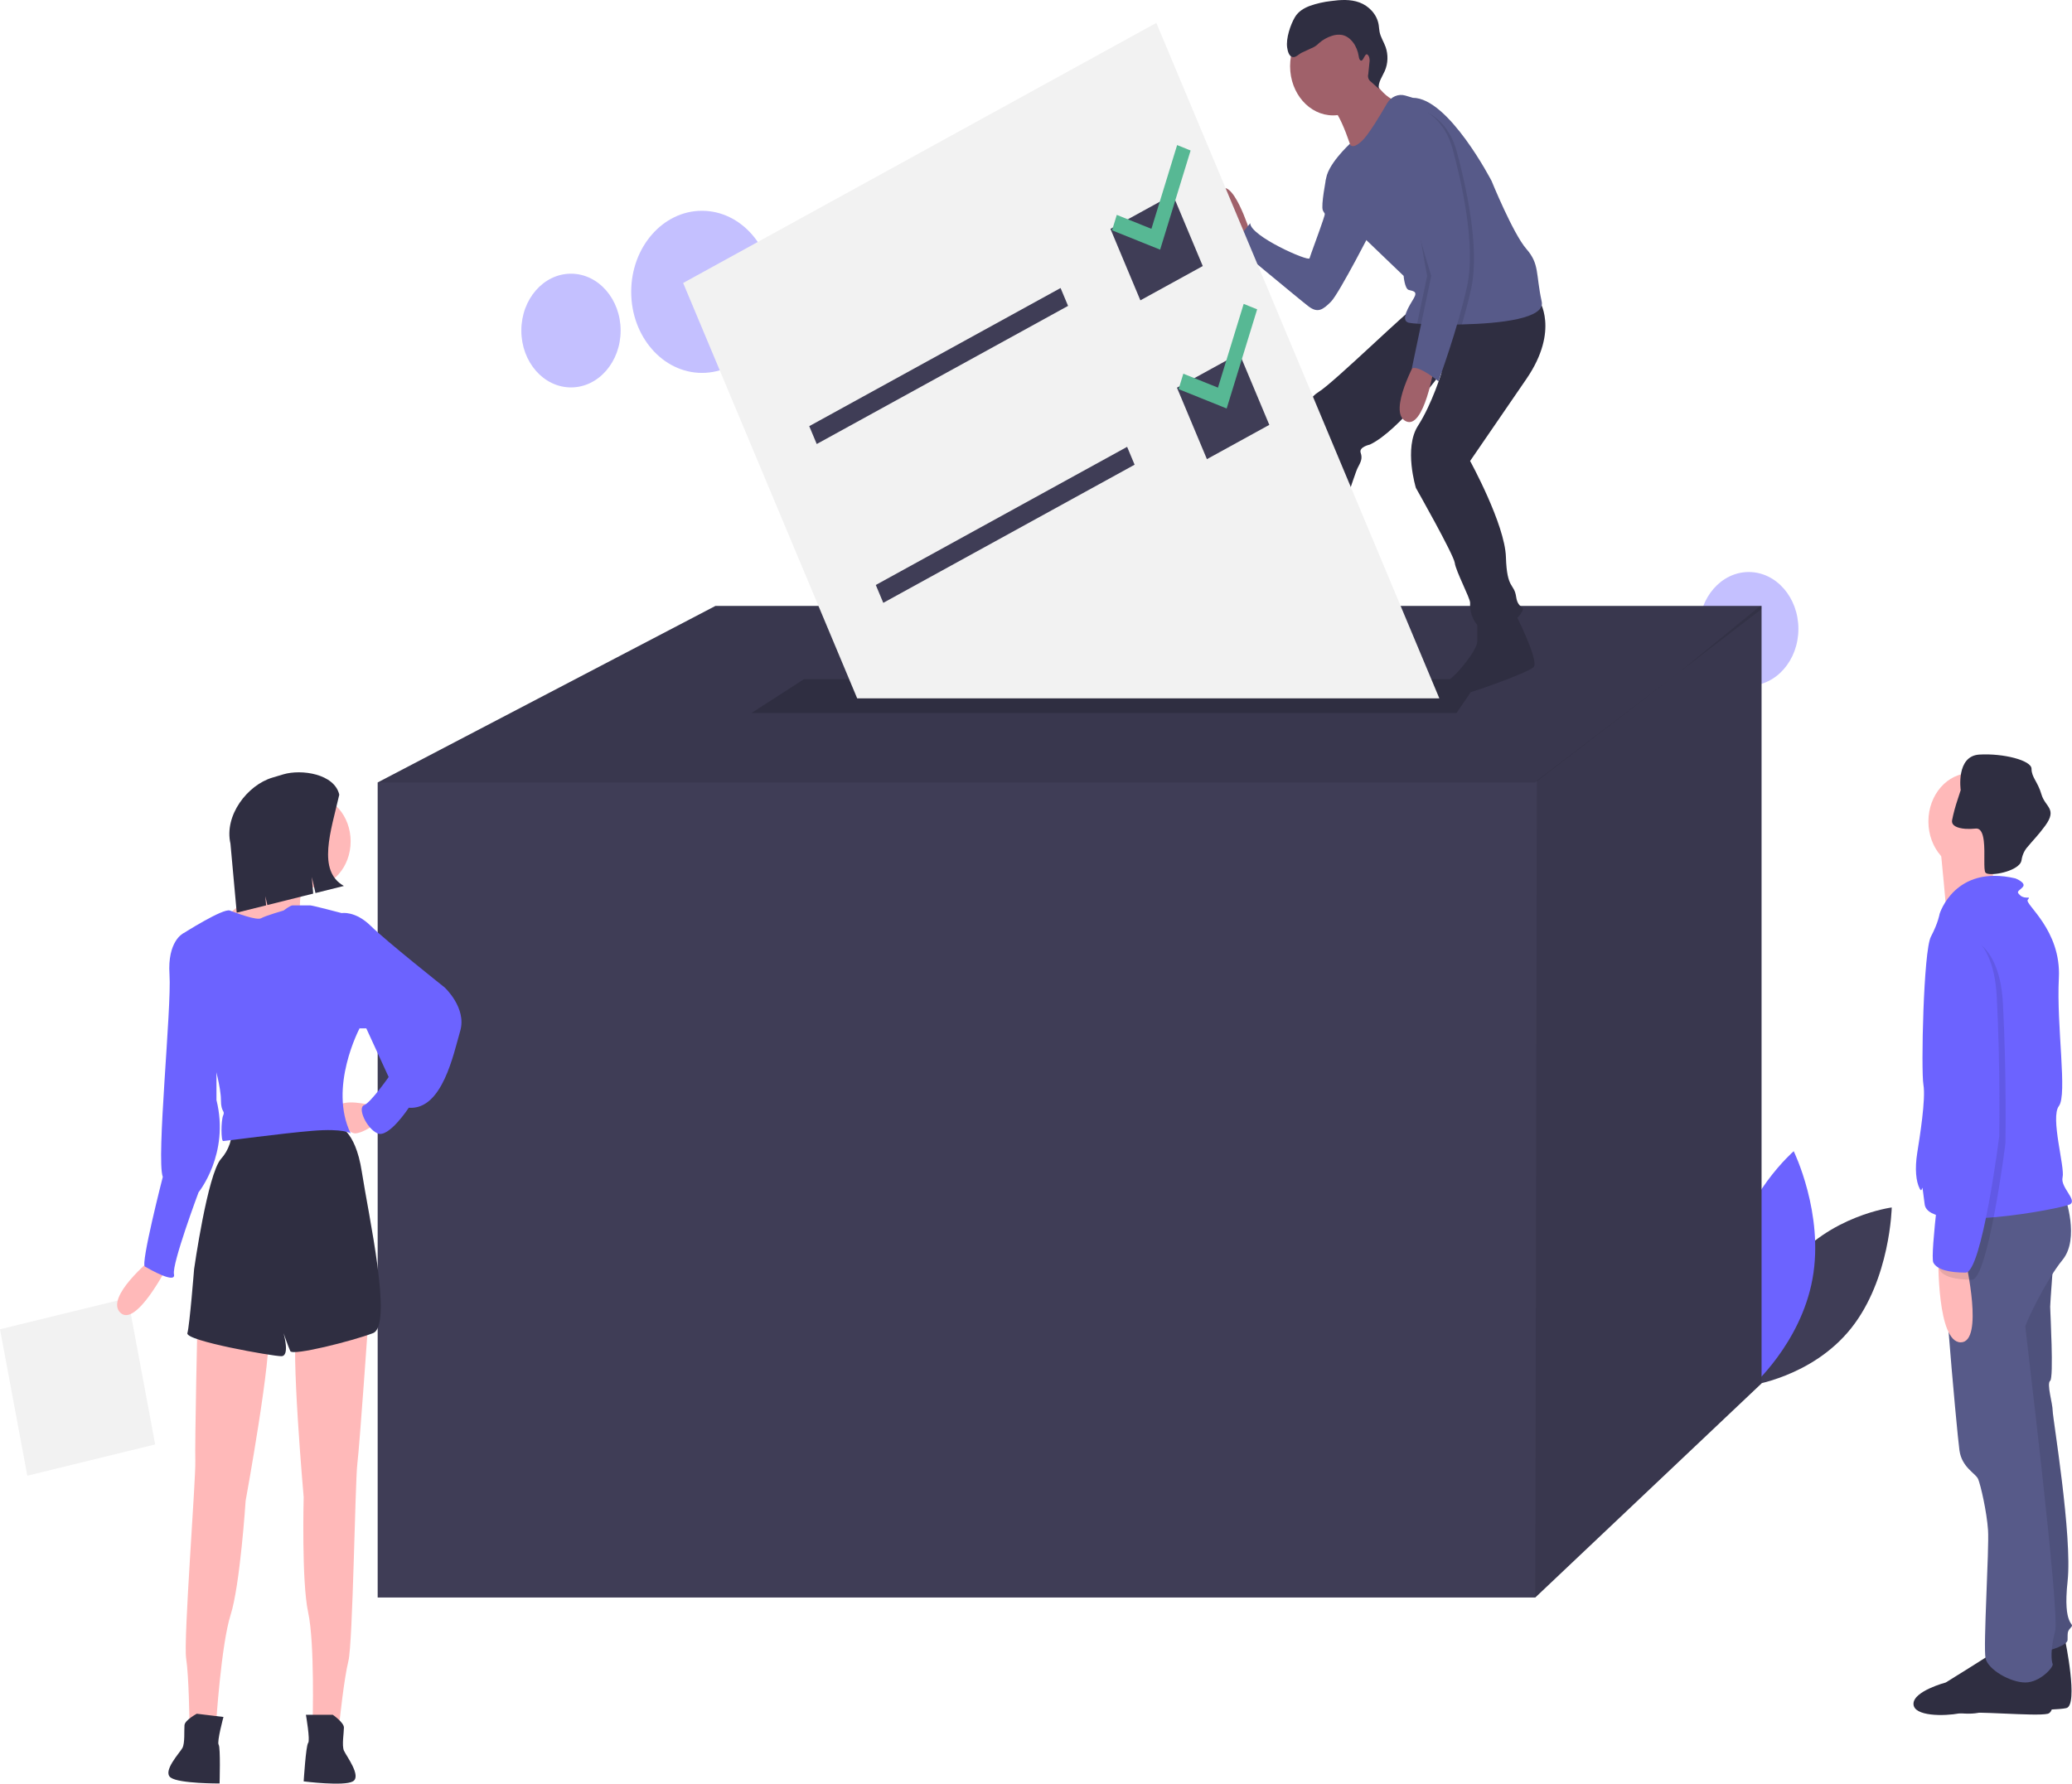 <svg width="662" height="570" viewBox="0 0 662 570" fill="none" xmlns="http://www.w3.org/2000/svg">
<g clip-path="url(#clip0)">
<path opacity="0.4" d="M558.723 219.143C567.484 219.143 574.585 211.007 574.585 200.971C574.585 190.935 567.484 182.799 558.723 182.799C549.962 182.799 542.861 190.935 542.861 200.971C542.861 211.007 549.962 219.143 558.723 219.143Z" fill="#6C63FF"/>
<path opacity="0.4" d="M224.279 119.168C236.767 119.168 246.891 107.57 246.891 93.263C246.891 78.957 236.767 67.359 224.279 67.359C211.79 67.359 201.666 78.957 201.666 93.263C201.666 107.57 211.79 119.168 224.279 119.168Z" fill="#6C63FF"/>
<path opacity="0.4" d="M182.429 123.808C191.189 123.808 198.291 115.672 198.291 105.636C198.291 95.6 191.189 87.464 182.429 87.464C173.668 87.464 166.566 95.6 166.566 105.636C166.566 115.672 173.668 123.808 182.429 123.808Z" fill="#6C63FF"/>
<path d="M572.008 404.179C559.475 419.899 559.02 442.798 559.02 442.798C559.02 442.798 578.885 440.21 591.419 424.49C603.952 408.77 604.407 385.871 604.407 385.871C604.407 385.871 584.542 388.459 572.008 404.179Z" fill="#3F3D56"/>
<path d="M579.088 408.702C575.295 429.544 559.353 443.367 559.353 443.367C559.353 443.367 549.56 423.398 553.352 402.556C557.145 381.714 573.087 367.891 573.087 367.891C573.087 367.891 582.881 387.86 579.088 408.702Z" fill="#6C63FF"/>
<path d="M562.81 193.639V442.097L490.516 510.514H120.664V250.052L228.581 193.639H562.81Z" fill="#3F3D56"/>
<path opacity="0.1" d="M562.81 193.639V194.634L536.857 214.535L490.516 250.052H120.664L228.581 193.639H562.81Z" fill="black"/>
<path opacity="0.1" d="M562.81 193.639V442.097L490.516 510.514L491.04 249.452L536.857 214.535L562.391 193.639H562.81Z" fill="black"/>
<path d="M465.37 227.847H240.107L256.87 217.044H472.705L465.37 227.847Z" fill="#2F2E41"/>
<path d="M659.788 524.027C659.788 524.027 664.156 544.949 660.186 545.858C656.216 546.768 636.762 546.474 631.998 547.384C627.234 548.293 617.309 546.768 617.309 542.675C617.309 538.581 627.631 535.852 627.631 535.852C627.631 535.852 642.32 526.756 642.717 526.302C643.114 525.847 659.788 524.027 659.788 524.027Z" fill="#2F2E41"/>
<path d="M656.215 400.776C656.215 400.776 655.024 416.239 655.024 417.604C655.024 418.968 656.215 440.344 655.024 441.253C653.833 442.163 655.818 448.53 655.818 450.804C655.818 453.078 662.17 490.827 660.582 505.381C658.994 519.934 662.964 518.57 661.773 519.934C660.582 521.299 660.582 521.299 660.582 524.027C660.582 526.756 647.878 529.03 647.878 529.03L633.983 428.519L641.129 398.502L656.215 400.776Z" fill="#575A89"/>
<path opacity="0.1" d="M656.215 400.776C656.215 400.776 655.024 416.239 655.024 417.604C655.024 418.968 656.215 440.344 655.024 441.253C653.833 442.163 655.818 448.53 655.818 450.804C655.818 453.078 662.17 490.827 660.582 505.381C658.994 519.934 662.964 518.57 661.773 519.934C660.582 521.299 660.582 521.299 660.582 524.027C660.582 526.756 647.878 529.03 647.878 529.03L633.983 428.519L641.129 398.502L656.215 400.776Z" fill="black"/>
<path d="M654.23 530.395C654.23 530.395 658.2 546.768 654.23 547.677C650.26 548.587 630.807 546.635 626.043 547.545C621.279 548.455 611.354 548.587 611.354 544.494C611.354 540.4 621.676 537.672 621.676 537.672C621.676 537.672 636.365 528.576 636.762 528.121C637.159 527.666 654.23 530.395 654.23 530.395Z" fill="#2F2E41"/>
<path d="M659.788 382.584C659.788 382.584 664.552 395.773 658.994 402.595C653.436 409.417 647.084 423.061 647.084 423.971C647.084 424.881 658.2 515.386 656.612 521.299C655.024 527.211 655.421 530.85 655.818 531.759C656.215 532.669 651.848 537.672 647.084 537.672C642.32 537.672 635.174 533.578 634.38 529.94C633.586 526.301 635.571 494.92 635.174 489.008C634.777 483.095 632.792 474.454 631.998 472.635C631.204 470.816 626.837 468.996 626.043 463.539C625.249 458.081 618.897 388.496 620.882 386.222C622.867 383.948 659.788 382.584 659.788 382.584Z" fill="#575A89"/>
<path d="M629.616 277.979C637.071 277.979 643.114 271.056 643.114 262.516C643.114 253.976 637.071 247.053 629.616 247.053C622.161 247.053 616.118 253.976 616.118 262.516C616.118 271.056 622.161 277.979 629.616 277.979Z" fill="#FFB9B9"/>
<path d="M637.953 270.248C637.953 270.248 635.174 287.075 637.159 288.894C639.144 290.714 622.073 293.442 622.073 293.442C622.073 293.442 620.088 271.157 619.691 268.883C619.294 266.609 637.953 270.248 637.953 270.248Z" fill="#FFB9B9"/>
<path d="M619.691 292.078C619.691 292.078 624.455 276.16 643.908 280.708C643.908 280.708 647.481 282.072 646.29 283.437C645.099 284.801 643.908 284.801 645.496 286.166C647.084 287.53 649.069 286.166 647.878 287.53C646.687 288.894 658.597 297.081 657.803 312.544C657.009 328.007 660.582 349.838 657.803 353.476C655.024 357.115 659.788 373.033 658.994 376.217C658.2 379.4 663.758 383.493 661.376 384.858C658.994 386.222 616.118 394.409 614.927 384.858C613.736 375.307 614.53 382.129 613.339 379.855C612.148 377.581 611.751 373.488 612.545 368.485C613.339 363.482 615.324 351.202 614.53 346.654C613.736 342.106 614.53 303.903 616.912 299.355C619.294 294.807 619.691 292.078 619.691 292.078Z" fill="#6C63FF"/>
<path d="M628.028 403.05C628.028 403.05 633.984 428.974 626.44 428.974C618.897 428.974 619.294 402.14 619.294 402.14L628.028 403.05Z" fill="#FFB9B9"/>
<path d="M623.661 262.516C623.661 263.835 625.329 264.672 627.913 264.863H627.917C629.013 264.934 630.112 264.91 631.204 264.79C632.856 264.617 633.539 266.395 633.82 268.742C634.281 272.612 633.638 278.038 634.38 278.889C635.404 280.062 642.872 278.884 645.206 276.224C645.57 275.85 645.812 275.347 645.893 274.796C646.138 273.171 646.838 271.682 647.886 270.552C649.264 268.829 651.225 266.918 653.436 263.88C657.406 258.423 653.436 257.968 652.245 253.875C651.054 249.781 649.069 248.417 649.069 245.688C649.069 242.959 639.938 240.685 632.395 241.14C624.852 241.595 626.44 252.51 626.44 252.51C626.44 252.51 625.992 253.829 625.456 255.53C624.731 257.665 624.141 259.856 623.693 262.088C623.674 262.23 623.664 262.373 623.661 262.516V262.516Z" fill="#2F2E41"/>
<path opacity="0.1" d="M625.249 298.9C625.249 298.9 638.747 297.99 639.938 320.731C641.129 343.471 640.732 364.846 640.732 365.301C640.732 365.756 635.174 408.962 630.013 408.962C624.852 408.962 620.882 408.053 619.691 405.779C618.5 403.505 622.867 370.759 622.867 370.759C622.867 370.759 624.852 336.194 621.676 325.279C618.5 314.363 618.103 300.265 625.249 298.9Z" fill="black"/>
<path d="M623.264 296.626C623.264 296.626 636.762 295.716 637.953 318.457C639.144 341.197 638.747 362.573 638.747 363.027C638.747 363.482 633.189 406.688 628.028 406.688C622.867 406.688 618.897 405.779 617.706 403.505C616.515 401.231 620.882 368.485 620.882 368.485C620.882 368.485 622.867 333.92 619.691 323.005C616.515 312.089 616.118 297.99 623.264 296.626Z" fill="#6C63FF"/>
<path d="M399.437 74.313C399.437 74.313 393.554 55.219 389.306 61.209C385.057 67.199 395.842 77.308 395.842 77.308L399.437 74.313Z" fill="#A0616A"/>
<path d="M427.216 55.593L423.677 57.096C423.677 57.096 421.987 65.702 422.64 67.199C423.294 68.697 423.621 67.574 422.64 70.569C421.66 73.564 418.719 81.426 418.392 82.549C418.065 83.672 399.437 75.436 399.437 71.318C399.437 71.318 395.515 76.559 393.555 77.682C393.555 77.682 415.124 95.653 418.065 97.899C421.006 100.145 422.64 99.022 425.255 96.402C427.869 93.781 438.981 72.066 438.981 72.066L427.216 55.593Z" fill="#575A89"/>
<path d="M417.738 188.501C417.738 188.501 418.065 192.619 418.719 192.994C419.372 193.368 424.274 202.728 418.719 204.6C413.163 206.472 409.895 205.723 408.588 206.472C407.28 207.221 384.404 208.718 384.077 204.6C383.75 200.482 395.188 199.733 395.188 199.733C395.188 199.733 405.646 191.871 407.28 187.752C408.914 183.634 417.738 188.501 417.738 188.501Z" fill="#2F2E41"/>
<path d="M484.08 195.989C484.08 195.989 491.923 211.339 489.962 213.211C488.002 215.083 468.905 221.905 466.106 222.196C462.511 222.57 459.896 219.201 462.837 217.329C465.779 215.457 471.988 207.595 471.988 204.974V198.235L484.08 195.989Z" fill="#2F2E41"/>
<path d="M491.597 95.653C491.597 95.653 498.46 105.387 487.675 121.111L469.7 147.318C469.7 147.318 480.812 167.535 481.139 178.018C481.466 188.501 483.753 186.255 484.407 190.747C485.06 195.24 488.002 192.994 485.714 196.363C483.426 199.733 474.929 202.728 472.315 200.107C471.416 199.165 470.713 198.002 470.261 196.706C469.808 195.409 469.617 194.012 469.7 192.619C469.7 191.122 465.125 182.511 464.798 179.89C464.472 177.269 452.38 155.929 452.38 155.929C452.38 155.929 448.458 143.2 453.033 136.087C457.609 128.973 460.632 118.885 460.632 118.885C460.632 118.885 447.151 137.584 437.673 142.077C437.673 142.077 434.079 142.826 434.732 144.698C435.386 146.57 434.732 147.693 433.752 149.565C432.771 151.437 425.908 173.151 423.621 178.767C421.333 184.383 422.314 187.752 419.699 189.624C417.085 191.496 405.32 189.999 405.32 188.127C405.32 186.255 406.954 181.388 407.934 178.767C408.914 176.146 416.758 145.821 416.104 140.579C415.451 135.338 416.431 128.225 421.333 125.229C426.235 122.234 451.073 97.899 452.38 97.899C453.687 97.899 491.597 95.653 491.597 95.653Z" fill="#2F2E41"/>
<path d="M425.909 36.874C433.489 36.874 439.634 29.834 439.634 21.15C439.634 12.465 433.489 5.425 425.909 5.425C418.328 5.425 412.183 12.465 412.183 21.15C412.183 29.834 418.328 36.874 425.909 36.874Z" fill="#A0616A"/>
<path d="M437.02 22.647C437.02 22.647 441.268 31.258 446.497 32.381C451.726 33.505 432.771 50.726 432.771 50.726C432.771 50.726 428.196 34.253 424.274 33.504C420.353 32.756 437.02 22.647 437.02 22.647Z" fill="#A0616A"/>
<path d="M423.621 57.84C423.621 62.707 436.366 76.559 436.366 76.559L448.458 88.165C448.458 88.165 448.785 92.283 450.092 92.658C451.399 93.032 453.033 93.032 451.726 95.278C450.419 97.525 447.151 102.392 450.092 103.141C450.979 103.295 451.872 103.393 452.768 103.433C453.553 103.485 454.474 103.534 455.51 103.579C457.929 103.676 460.955 103.74 464.233 103.713C465.164 103.71 466.112 103.697 467.076 103.676C479.433 103.395 493.747 101.767 492.577 96.402C490.616 87.416 491.923 84.421 487.675 79.554C483.426 74.687 476.563 57.84 476.563 57.84C476.563 57.84 462.837 31.258 451.399 31.258L449.023 30.543C447.919 30.21 446.752 30.283 445.686 30.752C444.62 31.221 443.711 32.062 443.085 33.156C440.791 37.158 437.173 43.171 435.059 45.11C431.791 48.105 431.281 45.956 431.281 45.956C431.281 45.956 423.621 52.973 423.621 57.84Z" fill="#575A89"/>
<path d="M452.707 114.747C452.707 114.747 443.229 131.594 449.112 134.589C454.994 137.584 458.262 116.993 458.262 116.993L452.707 114.747Z" fill="#A0616A"/>
<path d="M434.882 19.373C434.355 19.297 434.188 18.536 434.1 17.936C433.625 14.725 431.536 11.679 428.728 11.161C427.655 10.997 426.564 11.098 425.528 11.456C424.044 11.923 422.65 12.709 421.422 13.772C420.821 14.401 420.126 14.901 419.37 15.248C418.855 15.421 416.668 16.535 416.157 16.723C415.034 17.137 414.104 18.485 412.947 18.218C411.84 17.963 411.42 16.431 411.242 15.154C410.836 12.244 412.29 7.902 413.736 5.464C414.833 3.615 416.689 2.55 418.546 1.858C420.72 1.102 422.954 0.593 425.216 0.339C428.269 -0.074 431.431 -0.293 434.357 0.788C437.283 1.869 439.947 4.514 440.493 7.98C440.607 8.702 440.628 9.441 440.768 10.157C441.108 11.904 442.117 13.372 442.705 15.03C443.13 16.248 443.327 17.554 443.284 18.864C443.241 20.174 442.959 21.459 442.455 22.637C441.64 24.514 440.223 26.318 440.529 28.386L438.007 26.108C437.643 25.87 437.36 25.497 437.207 25.05C437.054 24.603 437.039 24.11 437.165 23.652L437.532 20.034C437.659 19.379 437.602 18.694 437.368 18.078C436.247 15.835 435.76 19.5 434.882 19.373Z" fill="#2F2E41"/>
<path opacity="0.1" d="M458.589 88.914L455.511 103.579C458.615 103.706 462.723 103.773 467.076 103.676C468.174 99.902 469.224 95.967 470.027 92.283C472.969 78.805 468.067 58.214 465.452 48.48C462.838 38.746 456.302 36.125 456.302 36.125C453.622 37.205 451.091 38.718 448.785 40.618C444.537 43.987 458.589 88.914 458.589 88.914Z" fill="black"/>
<path opacity="0.1" d="M455.975 88.165L452.769 103.433C453.553 103.485 454.475 103.534 455.511 103.579C457.929 103.676 460.955 103.74 464.233 103.713C465.413 99.704 466.554 95.473 467.413 91.534C470.354 78.057 465.452 57.465 462.838 47.731C460.223 37.997 454.504 48.667 454.504 48.667C454.504 48.667 456.792 42.303 452.543 45.672C448.295 49.041 455.975 88.165 455.975 88.165Z" fill="black"/>
<path d="M454.994 35.376C454.994 35.376 461.53 37.997 464.145 47.731C466.759 57.465 471.661 78.057 468.72 91.534C465.779 105.013 459.57 121.86 459.57 121.86C459.57 121.86 453.36 116.619 451.073 117.742L457.282 88.165C457.282 88.165 443.229 43.239 447.478 39.869C449.784 37.969 452.315 36.456 454.994 35.376V35.376Z" fill="#575A89"/>
<path d="M459.866 223.166L369.449 7.318L218.265 90.431L273.867 223.166H459.866Z" fill="#F2F2F2"/>
<path d="M338.852 92.044L258.553 136.188L260.945 141.898L341.244 97.753L338.852 92.044Z" fill="#3F3D56"/>
<path d="M360.112 142.797L279.813 186.941L282.205 192.651L362.504 148.507L360.112 142.797Z" fill="#3F3D56"/>
<path d="M374.716 62.181L354.78 73.141L364.347 95.98L384.283 85.02L374.716 62.181Z" fill="#3F3D56"/>
<path d="M395.976 112.934L376.04 123.894L385.607 146.733L405.543 135.773L395.976 112.934Z" fill="#3F3D56"/>
<path d="M376.09 46.361L367.879 73.123L356.811 68.666L355.297 73.603L370.66 79.788L380.398 48.096L376.09 46.361Z" fill="#57B894"/>
<path d="M397.35 97.114L389.139 123.876L378.072 119.42L376.557 124.356L391.92 130.541L401.659 98.849L397.35 97.114Z" fill="#57B894"/>
<path d="M8.726 471.594L49.576 461.597L40.85 414.8L0 424.797L8.726 471.594Z" fill="#F2F2F2"/>
<path d="M48.44 402.297C48.44 402.297 33.435 414.574 38.437 419.485C43.438 424.396 53.441 404.752 53.441 404.752L48.44 402.297Z" fill="#FFB9B9"/>
<path d="M117.744 421.122C117.744 421.122 114.886 462.048 114.172 467.777C113.457 473.507 112.743 525.073 111.314 530.803C109.885 536.532 108.456 550.447 108.456 550.447H99.882C99.882 550.447 100.597 525.073 98.453 515.251C96.31 505.429 97.024 478.418 97.024 478.418C97.024 478.418 92.737 430.126 94.881 423.578C97.024 417.03 117.744 421.122 117.744 421.122Z" fill="#FFB9B9"/>
<path d="M106.313 547.991C106.313 547.991 109.885 550.447 109.885 552.084C109.885 553.721 109.171 557.813 109.885 559.45C110.599 561.087 115.601 567.636 112.743 569.273C109.885 570.91 97.024 569.273 97.024 569.273C97.024 569.273 97.739 557.813 98.453 556.995C99.168 556.176 97.739 547.991 97.739 547.991H106.313Z" fill="#2F2E41"/>
<path d="M63.126 420.119C63.126 420.119 62.219 461.162 62.404 466.946C62.59 472.73 58.575 524.097 59.472 529.967C60.368 535.837 60.514 549.846 60.514 549.846L69.04 550.877C69.04 550.877 70.655 525.558 73.686 516.048C76.718 506.538 78.482 479.59 78.482 479.59C78.482 479.59 87.17 432.08 85.638 425.311C84.107 418.541 63.126 420.119 63.126 420.119Z" fill="#FFB9B9"/>
<path d="M62.87 547.662C62.87 547.662 59.093 549.674 58.943 551.302C58.793 552.93 59.128 557.086 58.268 558.628C57.407 560.17 51.834 566.081 54.526 568.052C57.218 570.024 70.157 569.943 70.157 569.943C70.157 569.943 70.497 558.461 69.861 557.561C69.226 556.661 71.397 548.693 71.397 548.693L62.87 547.662Z" fill="#2F2E41"/>
<path d="M107.742 359.734C107.742 359.734 113.457 360.553 115.601 374.467C117.744 388.382 125.604 423.578 119.173 426.033C112.743 428.489 93.452 433.4 92.737 431.763C92.023 430.126 90.594 426.033 90.594 426.033C90.594 426.033 92.737 433.4 89.879 433.4C87.022 433.4 59.157 428.489 59.871 426.033C60.586 423.578 62.015 405.571 62.015 405.571C62.015 405.571 66.302 375.286 70.588 370.375C71.829 369.01 72.792 367.349 73.41 365.511C74.027 363.672 74.284 361.699 74.161 359.734H107.742Z" fill="#2F2E41"/>
<path d="M118.459 353.186C118.459 353.186 109.17 350.731 107.742 354.005C106.313 357.279 111.314 362.19 113.457 362.19C115.601 362.19 119.173 359.734 119.173 359.734L118.459 353.186Z" fill="#FFB9B9"/>
<path d="M99.168 283.613C106.271 283.613 112.029 277.017 112.029 268.88C112.029 260.743 106.271 254.147 99.168 254.147C92.065 254.147 86.307 260.743 86.307 268.88C86.307 277.017 92.065 283.613 99.168 283.613Z" fill="#FFB9B9"/>
<path d="M97.024 279.52C97.024 279.52 94.881 290.979 96.31 290.979C97.739 290.979 85.593 298.346 85.593 298.346L76.304 296.709L73.446 291.798C73.446 291.798 88.451 280.339 88.451 273.791C88.451 267.243 97.024 279.52 97.024 279.52Z" fill="#FFB9B9"/>
<path d="M90.594 290.979C90.594 290.979 92.737 289.342 93.452 289.342H99.168C99.882 289.342 109.171 291.798 109.171 291.798L114.886 328.631C114.886 328.631 104.884 347.457 112.029 362.19C112.029 362.19 109.885 360.553 99.882 361.371C89.879 362.19 72.017 364.645 71.303 364.645C70.588 364.645 70.588 358.097 71.303 356.46C72.017 354.823 70.588 355.642 70.588 351.549C70.588 347.457 68.445 340.09 68.445 340.09L58.442 298.346C58.442 298.346 71.303 290.161 73.446 290.979C75.59 291.798 82.02 294.253 83.449 293.435C84.878 292.616 90.594 290.979 90.594 290.979Z" fill="#6C63FF"/>
<path d="M107.027 292.616L109.17 291.798C109.17 291.798 113.457 290.979 118.459 295.891C123.46 300.802 142.037 315.535 142.037 315.535C142.037 315.535 149.182 322.083 147.038 329.449C144.895 336.816 141.322 354.823 130.605 354.005C130.605 354.005 124.175 363.827 120.602 362.19C117.03 360.553 114.172 354.005 116.315 353.186C118.459 352.368 124.175 344.183 124.175 344.183L117.03 328.631H114.886L107.027 323.72L107.027 292.616Z" fill="#6C63FF"/>
<path d="M64.158 297.527L58.442 298.346C58.442 298.346 53.441 300.802 54.155 311.442C54.87 322.083 49.868 370.375 52.012 376.104C52.012 376.104 44.867 403.934 46.296 404.752C47.725 405.571 56.299 410.482 55.584 407.208C54.87 403.934 63.444 381.015 63.444 381.015C63.444 381.015 73.446 368.738 69.159 351.549V337.634L64.158 297.527Z" fill="#6C63FF"/>
<path d="M109.871 283.124L100.788 285.391L99.621 280.267L100.07 285.57L85.417 289.227L84.773 286.399L85.02 289.326L75.635 291.668L73.628 269.59C71.564 260.531 79.097 250.875 87.005 248.51L90.513 247.461C96.322 245.725 106.88 247.304 108.396 253.958C105.742 265.559 101.219 278.277 109.871 283.124Z" fill="#2F2E41"/>
</g>
<defs>
<clipPath id="clip0">
<rect width="662" height="570" fill="white"/>
</clipPath>
</defs>
</svg>
